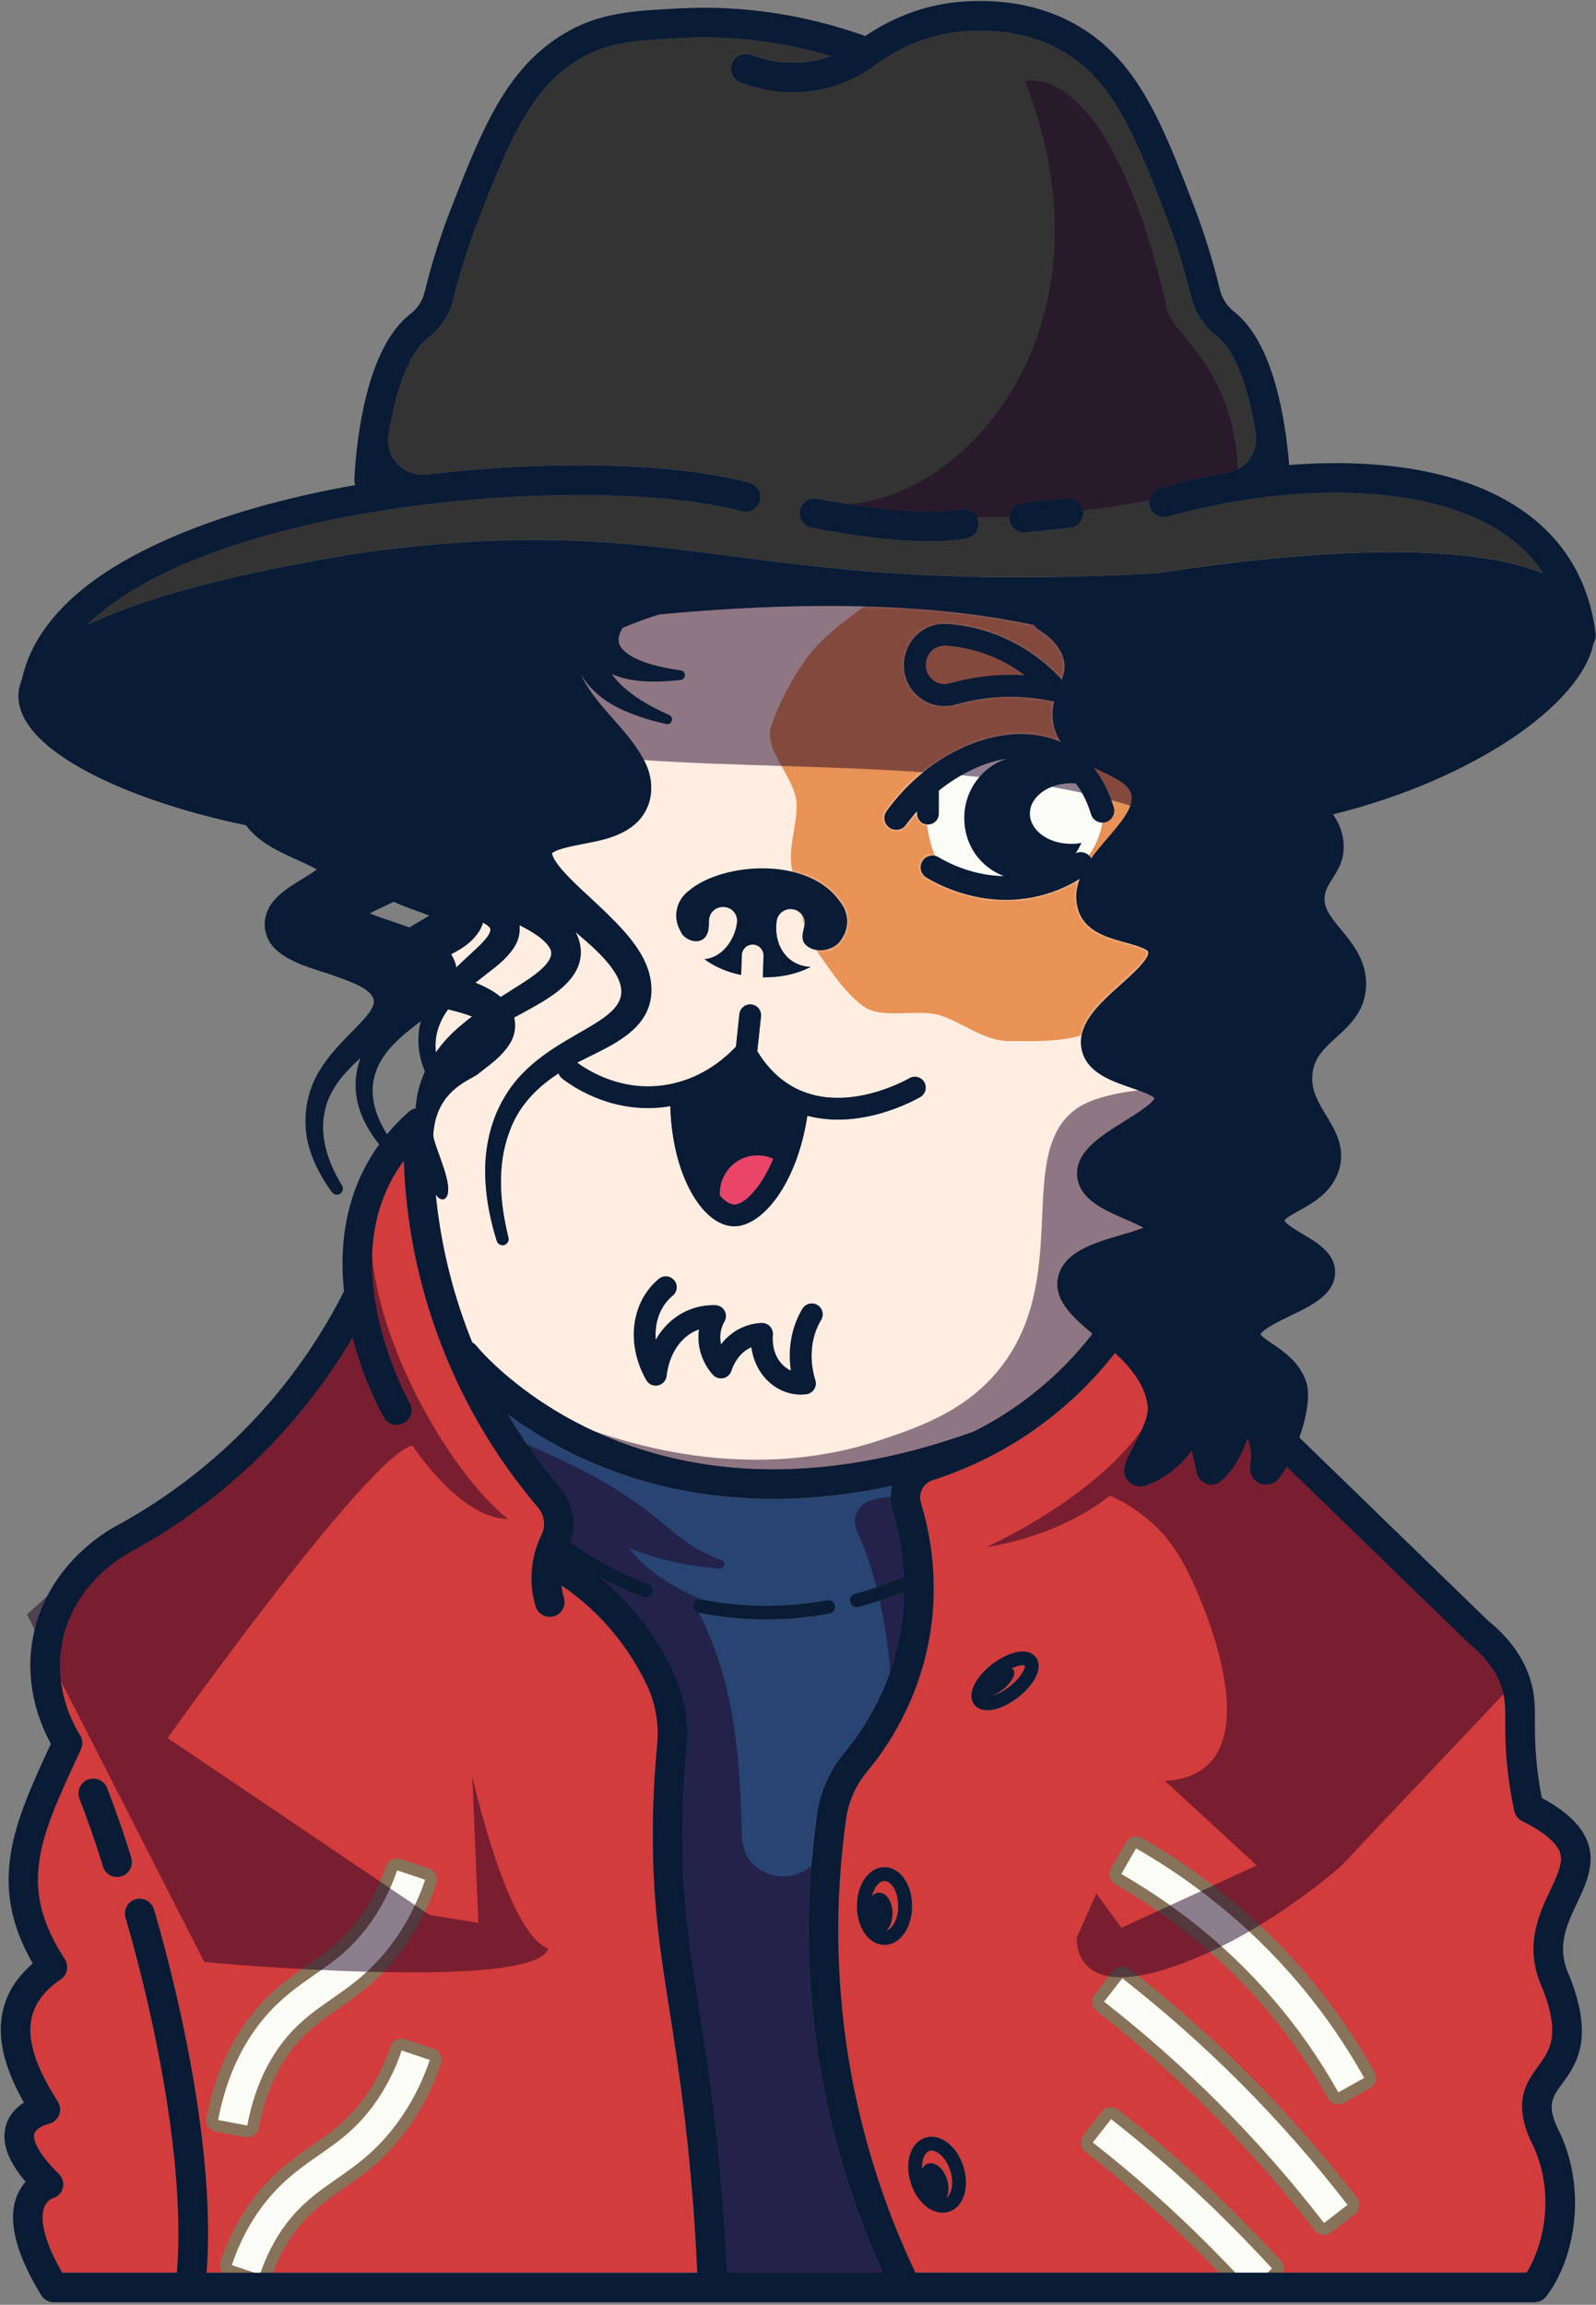 <svg width="575" height="830" viewBox="0 0 575 830" fill="none" xmlns="http://www.w3.org/2000/svg">
<rect x="0" y="0" width="575" height="830" fill="#808080" stroke="none"/>
<path d="M175.753 333.369C175.213 332.959 174.623 332.599 174.023 332.259C173.693 333.379 173.203 334.469 172.553 335.479C170.083 339.289 166.403 341.669 162.523 343.649C163.493 345.109 164.123 346.729 164.413 348.399C167.243 345.629 170.203 342.969 173.003 340.319C174.763 338.419 176.443 336.819 176.723 334.809C176.643 334.119 176.403 333.979 175.763 333.369H175.753Z" fill="#FFEDE1"/>
<path d="M174.023 351.739C173.113 352.439 172.193 353.149 171.293 353.869C174.333 355.149 177.633 356.719 180.383 359.039C181.283 358.469 182.183 357.909 183.073 357.349C187.273 354.469 200.693 347.469 198.343 341.909C196.833 338.709 192.373 335.779 187.183 333.179C187.443 335.979 186.763 338.869 185.073 341.349C181.883 346.059 178.053 348.509 174.023 351.729V351.739Z" fill="#FFEDE1"/>
<path d="M157.923 370.209C156.953 373.089 156.723 376.049 157.043 378.979C159.583 375.359 162.693 372.059 166.213 369.149C167.463 368.079 168.753 367.059 170.053 366.079C167.323 364.959 164.303 364.249 161.453 363.489C159.963 365.529 158.753 367.739 157.933 370.219L157.923 370.209Z" fill="#FFEDE1"/>
<path d="M340.843 232.479C340.673 232.469 340.503 232.459 340.333 232.459C337.033 232.459 334.213 234.829 333.653 238.159L333.603 238.449C333.213 240.789 334.003 243.049 335.783 244.639C337.563 246.229 339.903 246.759 342.203 246.109C344.313 245.509 346.473 244.979 348.633 244.559C355.473 243.209 362.383 242.759 369.293 243.209C365.303 240.189 360.363 237.319 354.393 235.259C350.033 233.759 345.473 232.819 340.843 232.479Z" fill="#E89256"/>
<path d="M160.563 431.389C159.813 432.249 158.333 431.819 157.633 430.939C157.423 430.679 157.203 430.409 156.993 430.139C158.693 447.369 162.703 464.259 169.013 480.589C169.373 481.529 169.753 482.469 170.133 483.409C170.743 483.739 171.303 484.199 171.763 484.779C172.023 485.099 187.093 503.569 216.473 516.469C233.743 524.049 252.523 528.269 272.313 529.009C297.093 529.929 323.543 525.369 350.943 515.459C358.343 511.739 365.343 507.299 371.873 502.169C380.023 495.779 387.303 488.449 393.623 480.269C386.103 473.959 379.393 467.869 381.283 459.719C383.363 450.769 394.193 447.589 403.753 444.779C406.293 444.029 409.763 443.019 411.973 442.079C410.143 441.039 407.393 439.849 405.503 439.029C397.723 435.659 388.903 431.839 388.123 423.619C387.293 414.839 396.323 409.229 405.053 403.799C408.613 401.579 415.153 397.519 415.993 395.439C414.893 394.219 410.103 392.569 407.483 391.669C400.393 389.229 391.583 386.199 389.753 378.109C387.673 368.899 396.183 361.309 403.683 354.609C407.393 351.299 414.293 345.139 413.663 342.789C413.323 341.519 408.203 340.119 405.453 339.359C398.763 337.529 390.433 335.249 388.283 327.019C387.303 323.279 387.743 319.759 389.013 316.439C383.823 319.649 378.193 321.879 372.203 323.059C368.813 323.729 365.533 324.009 362.413 324.009C348.913 324.009 338.273 318.669 333.773 315.979C331.753 314.769 331.083 312.149 332.303 310.119C333.513 308.099 336.133 307.439 338.163 308.649C341.903 310.889 350.633 315.269 361.673 315.459C353.343 312.269 347.403 304.089 347.403 294.499C347.403 284.909 353.863 276.019 362.773 273.149C354.333 274.429 345.663 278.739 338.243 284.669C338.243 284.689 338.243 284.709 338.243 284.729V292.949C338.243 295.109 336.493 296.869 334.323 296.869C332.153 296.869 330.403 295.119 330.403 292.949V292.039C328.953 293.649 327.603 295.309 326.363 297.019C325.523 298.169 324.223 298.789 322.903 298.789C322.033 298.789 321.153 298.529 320.403 297.979C318.493 296.599 318.063 293.919 319.453 292.009C335.863 269.359 363.163 258.699 382.253 267.239C381.013 265.389 380.063 263.249 379.563 260.729C378.973 257.709 379.213 255.019 379.793 252.599C369.923 250.419 359.953 250.299 350.143 252.239C348.203 252.619 346.243 253.089 344.343 253.639C343.003 254.019 341.633 254.209 340.283 254.209C336.743 254.209 333.283 252.919 330.553 250.479C326.783 247.119 325.033 242.129 325.863 237.149L325.913 236.849C327.163 229.349 333.813 224.099 341.403 224.659C346.703 225.049 351.933 226.119 356.923 227.839C368.963 231.989 377.333 239.039 382.543 244.739C383.473 242.209 383.943 240.019 383.193 237.219C382.143 233.339 379.093 229.779 374.113 226.649C373.433 226.219 372.883 225.659 372.473 225.019C339.993 218.019 296.473 215.719 237.493 221.209C234.123 222.269 229.143 223.929 224.273 226.099C223.173 227.949 222.413 229.989 223.143 232.039C226.033 238.209 238.893 240.459 245.243 241.429C247.233 241.709 247.193 244.589 245.203 244.819C240.383 245.329 235.303 245.649 230.343 245.139C226.873 244.769 223.463 244.079 220.393 242.619C224.563 248.979 233.433 254.099 241.073 257.459C241.943 257.839 242.343 258.859 241.953 259.719C241.613 260.469 240.793 260.859 240.023 260.679C235.243 259.589 230.463 258.229 225.773 256.219C218.343 253.159 212.543 248.529 209.343 242.709C209.653 243.599 210.043 244.469 210.453 245.219C216.073 255.419 226.243 262.839 231.913 273.549C236.553 281.889 235.373 292.289 227.213 297.979C219.333 303.519 209.513 303.199 201.163 306.009C199.963 306.439 199.403 306.829 199.053 307.079C199.003 307.079 199.043 307.079 199.013 307.059C198.983 307.039 199.023 307.059 198.973 307.029C198.853 307.029 198.813 307.329 199.123 308.189C199.943 310.259 201.873 312.559 203.563 314.419C207.953 319.149 213.143 323.579 217.933 328.209C225.973 336.099 235.703 345.909 234.593 358.349C233.393 371.249 219.743 376.659 209.963 381.619C209.283 381.949 208.613 382.289 207.943 382.639C212.683 386.099 224.103 392.849 238.933 390.809C251.913 389.029 260.753 381.559 265.133 376.879L266.383 365.169C266.613 363.019 268.543 361.459 270.693 361.689C272.843 361.919 274.403 363.849 274.173 365.999L272.833 378.519C275.553 383.029 278.873 386.709 282.713 389.469C301.663 403.029 326.573 388.859 327.633 388.249C329.503 387.169 331.903 387.799 332.983 389.669C334.063 391.539 333.433 393.939 331.563 395.019C330.193 395.819 322.843 399.889 312.903 401.969C309.133 402.759 305.453 403.149 301.903 403.149C298.063 403.149 294.373 402.689 290.873 401.769C287.213 425.999 274.843 441.569 264.503 441.569C264.323 441.569 264.143 441.569 263.963 441.559C253.253 440.989 242.223 423.719 241.483 398.309C240.983 398.389 240.483 398.479 239.973 398.549C221.603 401.069 207.723 392.309 202.613 388.429C201.943 387.919 201.483 387.229 201.253 386.479C193.393 391.589 186.873 398.189 183.593 407.349C178.943 419.579 180.073 433.079 183.183 445.659C183.473 446.829 182.763 448.029 181.593 448.319C180.463 448.599 179.313 447.939 178.963 446.839C176.913 440.249 175.423 433.409 174.953 426.369C174.163 415.639 176.123 404.499 181.713 395.149C196.433 369.709 232.633 369.389 221.903 350.779C218.933 345.749 214.103 341.419 209.513 337.449C208.783 336.819 208.053 336.209 207.323 335.599C207.833 336.539 208.263 337.509 208.583 338.509C212.623 352.289 197.213 359.819 187.643 365.089C186.843 365.519 186.043 365.959 185.243 366.399C186.013 369.689 185.433 373.249 183.413 376.229C180.223 380.939 176.393 383.389 172.363 386.609C169.173 389.069 156.903 392.549 156.073 408.929C156.963 414.309 163.943 427.479 160.563 431.349V431.389ZM303.633 337.449C303.263 338.059 302.873 338.659 302.473 339.229C299.513 342.599 293.533 343.309 290.313 340.269C288.253 338.199 289.383 335.599 289.933 332.839C290.143 330.029 288.033 327.579 285.223 327.369C282.413 327.159 279.963 329.269 279.753 332.079C278.873 339.709 282.823 347.079 290.913 348.099C291.293 348.149 291.683 348.179 292.073 348.199C287.003 350.799 281.093 352.039 274.823 351.939L275.083 344.199C275.153 342.039 273.463 340.229 271.303 340.149C271.253 340.149 271.213 340.149 271.163 340.149C269.063 340.149 267.323 341.819 267.253 343.929L267.013 351.099C262.063 350.089 257.563 348.189 253.773 345.409C260.523 344.829 265.053 337.949 265.603 331.559C265.203 324.809 255.503 325.029 255.403 331.789C255.493 334.549 255.063 337.919 252.013 338.779C249.803 339.339 247.413 338.319 245.833 336.539C245.423 335.819 245.033 335.079 244.673 334.309C243.023 330.749 243.463 326.949 245.253 323.989C246.033 322.699 247.063 321.579 248.283 320.689C260.293 310.579 291.123 308.259 302.523 324.589C303.433 325.659 304.133 326.889 304.593 328.219C305.593 331.119 305.423 334.459 303.633 337.439V337.449ZM228.743 475.759C230.233 467.039 235.313 462.179 237.423 460.489C239.113 459.139 241.573 459.419 242.923 461.109C244.273 462.799 243.993 465.259 242.303 466.609C240.893 467.739 237.493 471.019 236.453 477.079C236.133 478.969 236.093 480.789 236.243 482.489C237.523 480.219 239.223 477.959 241.463 475.959C247.523 470.539 254.253 469.909 257.723 470.019C259.113 470.059 260.383 470.839 261.043 472.069C261.703 473.299 261.663 474.779 260.943 475.969C260.453 476.769 258.923 479.679 259.663 483.719C259.693 483.859 259.713 483.999 259.743 484.139C260.803 482.769 262.093 481.429 263.673 480.239C267.603 477.289 271.653 476.539 274.363 476.429C275.493 476.379 276.603 476.829 277.373 477.659C278.153 478.489 278.533 479.609 278.413 480.749C278.293 481.889 278.083 485.899 280.353 489.499C281.533 491.379 283.143 492.789 284.933 493.589C284.543 490.919 284.373 487.829 284.733 484.479C285.243 479.689 286.753 475.119 289.113 471.269C290.243 469.429 292.653 468.849 294.493 469.969C296.333 471.099 296.913 473.509 295.793 475.349C294.573 477.349 293.013 480.689 292.523 485.299C292.003 490.159 292.893 494.359 293.723 497.019C294.073 498.129 293.903 499.339 293.273 500.319C292.643 501.299 291.603 501.939 290.453 502.079C289.803 502.159 289.143 502.199 288.493 502.199C282.643 502.199 277.103 499.049 273.713 493.659C271.863 490.719 271.033 487.689 270.703 485.139C269.943 485.469 269.153 485.909 268.373 486.489C265.423 488.699 264.033 491.939 263.473 493.669C263.043 494.999 261.933 495.989 260.573 496.279C259.213 496.569 257.793 496.119 256.853 495.089C255.413 493.509 252.863 490.109 251.953 485.119C251.523 482.739 251.553 480.589 251.833 478.719C250.163 479.309 248.383 480.259 246.673 481.789C241.653 486.279 240.433 492.859 240.133 495.489C239.943 497.159 238.713 498.519 237.073 498.879C235.433 499.239 233.743 498.509 232.883 497.069C231.453 494.699 226.943 486.139 228.723 475.749L228.743 475.759Z" fill="#FFEDE1"/>
<mask id="mask0_1_1054" style="mask-type:luminance" maskUnits="userSpaceOnUse" x="156" y="218" width="260" height="312">
<path d="M160.563 431.389C159.813 432.249 158.333 431.819 157.633 430.939C157.423 430.679 157.203 430.409 156.993 430.139C158.693 447.369 162.703 464.259 169.013 480.589C169.373 481.529 169.753 482.469 170.133 483.409C170.743 483.739 171.303 484.199 171.763 484.779C172.023 485.099 187.093 503.569 216.473 516.469C233.743 524.049 252.523 528.269 272.313 529.009C297.093 529.929 323.543 525.369 350.943 515.459C358.343 511.739 365.343 507.299 371.873 502.169C380.023 495.779 387.303 488.449 393.623 480.269C386.103 473.959 379.393 467.869 381.283 459.719C383.363 450.769 394.193 447.589 403.753 444.779C406.293 444.029 409.763 443.019 411.973 442.079C410.143 441.039 407.393 439.849 405.503 439.029C397.723 435.659 388.903 431.839 388.123 423.619C387.293 414.839 396.323 409.229 405.053 403.799C408.613 401.579 415.153 397.519 415.993 395.439C414.893 394.219 410.103 392.569 407.483 391.669C400.393 389.229 391.583 386.199 389.753 378.109C387.673 368.899 396.183 361.309 403.683 354.609C407.393 351.299 414.293 345.139 413.663 342.789C413.323 341.519 408.203 340.119 405.453 339.359C398.763 337.529 390.433 335.249 388.283 327.019C387.303 323.279 387.743 319.759 389.013 316.439C383.823 319.649 378.193 321.879 372.203 323.059C368.813 323.729 365.533 324.009 362.413 324.009C348.913 324.009 338.273 318.669 333.773 315.979C331.753 314.769 331.083 312.149 332.303 310.119C333.513 308.099 336.133 307.439 338.163 308.649C341.903 310.889 350.633 315.269 361.673 315.459C353.343 312.269 347.403 304.089 347.403 294.499C347.403 284.909 353.863 276.019 362.773 273.149C354.333 274.429 345.663 278.739 338.243 284.669C338.243 284.689 338.243 284.709 338.243 284.729V292.949C338.243 295.109 336.493 296.869 334.323 296.869C332.153 296.869 330.403 295.119 330.403 292.949V292.039C328.953 293.649 327.603 295.309 326.363 297.019C325.523 298.169 324.223 298.789 322.903 298.789C322.033 298.789 321.153 298.529 320.403 297.979C318.493 296.599 318.063 293.919 319.453 292.009C335.863 269.359 363.163 258.699 382.253 267.239C381.013 265.389 380.063 263.249 379.563 260.729C378.973 257.709 379.213 255.019 379.793 252.599C369.923 250.419 359.953 250.299 350.143 252.239C348.203 252.619 346.243 253.089 344.343 253.639C343.003 254.019 341.633 254.209 340.283 254.209C336.743 254.209 333.283 252.919 330.553 250.479C326.783 247.119 325.033 242.129 325.863 237.149L325.913 236.849C327.163 229.349 333.813 224.099 341.403 224.659C346.703 225.049 351.933 226.119 356.923 227.839C368.963 231.989 377.333 239.039 382.543 244.739C383.473 242.209 383.943 240.019 383.193 237.219C382.143 233.339 379.093 229.779 374.113 226.649C373.433 226.219 372.883 225.659 372.473 225.019C339.993 218.019 296.473 215.719 237.493 221.209C234.123 222.269 229.143 223.929 224.273 226.099C223.173 227.949 222.413 229.989 223.143 232.039C226.033 238.209 238.893 240.459 245.243 241.429C247.233 241.709 247.193 244.589 245.203 244.819C240.383 245.329 235.303 245.649 230.343 245.139C226.873 244.769 223.463 244.079 220.393 242.619C224.563 248.979 233.433 254.099 241.073 257.459C241.943 257.839 242.343 258.859 241.953 259.719C241.613 260.469 240.793 260.859 240.023 260.679C235.243 259.589 230.463 258.229 225.773 256.219C218.343 253.159 212.543 248.529 209.343 242.709C209.653 243.599 210.043 244.469 210.453 245.219C216.073 255.419 226.243 262.839 231.913 273.549C236.553 281.889 235.373 292.289 227.213 297.979C219.333 303.519 209.513 303.199 201.163 306.009C199.963 306.439 199.403 306.829 199.053 307.079C199.003 307.079 199.043 307.079 199.013 307.059C198.983 307.039 199.023 307.059 198.973 307.029C198.853 307.029 198.813 307.329 199.123 308.189C199.943 310.259 201.873 312.559 203.563 314.419C207.953 319.149 213.143 323.579 217.933 328.209C225.973 336.099 235.703 345.909 234.593 358.349C233.393 371.249 219.743 376.659 209.963 381.619C209.283 381.949 208.613 382.289 207.943 382.639C212.683 386.099 224.103 392.849 238.933 390.809C251.913 389.029 260.753 381.559 265.133 376.879L266.383 365.169C266.613 363.019 268.543 361.459 270.693 361.689C272.843 361.919 274.403 363.849 274.173 365.999L272.833 378.519C275.553 383.029 278.873 386.709 282.713 389.469C301.663 403.029 326.573 388.859 327.633 388.249C329.503 387.169 331.903 387.799 332.983 389.669C334.063 391.539 333.433 393.939 331.563 395.019C330.193 395.819 322.843 399.889 312.903 401.969C309.133 402.759 305.453 403.149 301.903 403.149C298.063 403.149 294.373 402.689 290.873 401.769C287.213 425.999 274.843 441.569 264.503 441.569C264.323 441.569 264.143 441.569 263.963 441.559C253.253 440.989 242.223 423.719 241.483 398.309C240.983 398.389 240.483 398.479 239.973 398.549C221.603 401.069 207.723 392.309 202.613 388.429C201.943 387.919 201.483 387.229 201.253 386.479C193.393 391.589 186.873 398.189 183.593 407.349C178.943 419.579 180.073 433.079 183.183 445.659C183.473 446.829 182.763 448.029 181.593 448.319C180.463 448.599 179.313 447.939 178.963 446.839C176.913 440.249 175.423 433.409 174.953 426.369C174.163 415.639 176.123 404.499 181.713 395.149C196.433 369.709 232.633 369.389 221.903 350.779C218.933 345.749 214.103 341.419 209.513 337.449C208.783 336.819 208.053 336.209 207.323 335.599C207.833 336.539 208.263 337.509 208.583 338.509C212.623 352.289 197.213 359.819 187.643 365.089C186.843 365.519 186.043 365.959 185.243 366.399C186.013 369.689 185.433 373.249 183.413 376.229C180.223 380.939 176.393 383.389 172.363 386.609C169.173 389.069 156.903 392.549 156.073 408.929C156.963 414.309 163.943 427.479 160.563 431.349V431.389ZM303.633 337.449C303.263 338.059 302.873 338.659 302.473 339.229C299.513 342.599 293.533 343.309 290.313 340.269C288.253 338.199 289.383 335.599 289.933 332.839C290.143 330.029 288.033 327.579 285.223 327.369C282.413 327.159 279.963 329.269 279.753 332.079C278.873 339.709 282.823 347.079 290.913 348.099C291.293 348.149 291.683 348.179 292.073 348.199C287.003 350.799 281.093 352.039 274.823 351.939L275.083 344.199C275.153 342.039 273.463 340.229 271.303 340.149C271.253 340.149 271.213 340.149 271.163 340.149C269.063 340.149 267.323 341.819 267.253 343.929L267.013 351.099C262.063 350.089 257.563 348.189 253.773 345.409C260.523 344.829 265.053 337.949 265.603 331.559C265.203 324.809 255.503 325.029 255.403 331.789C255.493 334.549 255.063 337.919 252.013 338.779C249.803 339.339 247.413 338.319 245.833 336.539C245.423 335.819 245.033 335.079 244.673 334.309C243.023 330.749 243.463 326.949 245.253 323.989C246.033 322.699 247.063 321.579 248.283 320.689C260.293 310.579 291.123 308.259 302.523 324.589C303.433 325.659 304.133 326.889 304.593 328.219C305.593 331.119 305.423 334.459 303.633 337.439V337.449ZM228.743 475.759C230.233 467.039 235.313 462.179 237.423 460.489C239.113 459.139 241.573 459.419 242.923 461.109C244.273 462.799 243.993 465.259 242.303 466.609C240.893 467.739 237.493 471.019 236.453 477.079C236.133 478.969 236.093 480.789 236.243 482.489C237.523 480.219 239.223 477.959 241.463 475.959C247.523 470.539 254.253 469.909 257.723 470.019C259.113 470.059 260.383 470.839 261.043 472.069C261.703 473.299 261.663 474.779 260.943 475.969C260.453 476.769 258.923 479.679 259.663 483.719C259.693 483.859 259.713 483.999 259.743 484.139C260.803 482.769 262.093 481.429 263.673 480.239C267.603 477.289 271.653 476.539 274.363 476.429C275.493 476.379 276.603 476.829 277.373 477.659C278.153 478.489 278.533 479.609 278.413 480.749C278.293 481.889 278.083 485.899 280.353 489.499C281.533 491.379 283.143 492.789 284.933 493.589C284.543 490.919 284.373 487.829 284.733 484.479C285.243 479.689 286.753 475.119 289.113 471.269C290.243 469.429 292.653 468.849 294.493 469.969C296.333 471.099 296.913 473.509 295.793 475.349C294.573 477.349 293.013 480.689 292.523 485.299C292.003 490.159 292.893 494.359 293.723 497.019C294.073 498.129 293.903 499.339 293.273 500.319C292.643 501.299 291.603 501.939 290.453 502.079C289.803 502.159 289.143 502.199 288.493 502.199C282.643 502.199 277.103 499.049 273.713 493.659C271.863 490.719 271.033 487.689 270.703 485.139C269.943 485.469 269.153 485.909 268.373 486.489C265.423 488.699 264.033 491.939 263.473 493.669C263.043 494.999 261.933 495.989 260.573 496.279C259.213 496.569 257.793 496.119 256.853 495.089C255.413 493.509 252.863 490.109 251.953 485.119C251.523 482.739 251.553 480.589 251.833 478.719C250.163 479.309 248.383 480.259 246.673 481.789C241.653 486.279 240.433 492.859 240.133 495.489C239.943 497.159 238.713 498.519 237.073 498.879C235.433 499.239 233.743 498.509 232.883 497.069C231.453 494.699 226.943 486.139 228.723 475.749L228.743 475.759Z" fill="white"/>
</mask>
<g mask="url(#mask0_1_1054)">
<path d="M446.213 289.799C446.213 298.829 451.553 309.369 448.913 317.509C446.273 325.649 441.753 335.829 436.643 342.859C431.483 349.959 421.133 354.039 414.043 359.199C407.013 364.309 398.953 369.829 390.513 372.569C382.073 375.309 372.643 374.909 363.623 374.909C354.603 374.909 347.093 368.379 338.943 365.729C330.503 362.989 317.963 367.409 310.933 362.289C303.833 357.129 298.343 348.059 293.183 340.959C288.073 333.929 288.613 323.489 285.873 315.049C283.233 306.909 287.003 298.809 287.003 289.789C287.003 280.769 275.083 270.029 277.723 261.879C280.463 253.439 285.633 243.869 290.753 236.839C295.913 229.739 304.533 223.389 311.623 218.229C318.653 213.119 330.013 215.079 338.453 212.339C346.593 209.699 354.593 202.589 363.613 202.589C372.633 202.589 379.453 213.329 387.593 215.969C396.033 218.709 407.293 214.879 414.313 219.989C421.413 225.149 426.213 233.449 431.373 240.549C436.533 247.649 442.203 254.919 444.943 263.359C447.683 271.799 446.193 280.759 446.193 289.789L446.213 289.799Z" fill="#E89256"/>
</g>
<path d="M398.393 296.059C396.133 296.749 393.753 295.469 393.063 293.219C392.023 289.799 390.323 285.739 387.593 282.159C387.033 282.109 386.463 282.079 385.883 282.079C377.683 282.079 371.043 286.969 371.043 292.989C371.043 299.009 377.693 303.899 385.883 303.899C387.163 303.899 388.413 303.779 389.603 303.559C389.033 304.869 388.343 306.099 387.553 307.259C389.383 306.409 391.613 306.949 392.823 308.659C392.933 308.819 393.033 308.979 393.113 309.149C394.933 306.619 397.003 304.209 398.983 301.899C404.023 296.029 408.783 290.489 407.573 285.969C406.683 282.649 402.953 280.669 396.923 277.809C395.933 277.339 394.913 276.849 393.883 276.339C397.623 281.029 399.883 286.319 401.233 290.739C401.923 292.999 400.643 295.379 398.393 296.069V296.059Z" fill="#E89256"/>
<path d="M183.393 281.469C183.393 281.469 183.393 281.479 183.393 281.489C183.483 281.399 183.553 281.309 183.613 281.209C183.603 281.149 183.543 281.229 183.393 281.469Z" fill="#D33C3C"/>
<path d="M115.693 311.459C115.613 311.559 115.553 311.679 115.503 311.809C115.583 311.709 115.663 311.609 115.723 311.509C115.793 311.399 115.743 311.379 115.693 311.459Z" fill="#D33C3C"/>
<path d="M129.683 326.889C129.603 326.849 129.673 326.939 129.823 327.079C129.863 327.109 129.913 327.139 129.953 327.169C129.873 327.059 129.783 326.959 129.683 326.889Z" fill="#D33C3C"/>
<path d="M109.503 332.089C109.503 332.089 109.573 332.149 109.603 332.179C109.543 332.049 109.473 331.929 109.383 331.859C109.333 331.829 109.373 331.929 109.503 332.089Z" fill="#D33C3C"/>
<path d="M241.133 723.799C237.883 703.109 235.323 686.769 235.163 663.069C235.083 651.499 235.603 639.819 236.713 628.329C237.433 620.809 236.143 613.329 232.963 606.689C228.983 598.369 223.823 590.769 217.633 584.089C213.023 579.119 207.873 574.709 202.263 570.879C202.443 572.639 202.793 574.169 203.153 575.389C203.993 578.219 202.373 581.189 199.543 582.019C199.033 582.169 198.533 582.239 198.023 582.239C195.723 582.239 193.593 580.739 192.903 578.409C191.713 574.379 190.643 568.039 192.273 560.639C192.273 560.609 192.283 560.569 192.293 560.539C192.293 560.519 192.293 560.509 192.293 560.489C192.913 557.759 193.853 555.099 195.093 552.579C196.653 549.429 196.133 545.589 193.763 542.809C178.943 525.359 167.253 505.709 159.013 484.409C150.753 463.029 146.203 440.739 145.453 417.969C135.233 431.789 131.823 449.129 135.313 469.689C138.663 489.479 147.443 504.949 147.533 505.099C149.003 507.659 148.113 510.919 145.563 512.389C143.003 513.859 139.743 512.979 138.273 510.429C137.943 509.849 131.293 498.169 126.973 481.609C120.073 493.329 112.053 504.339 103.023 514.469C86.873 532.579 67.773 547.649 46.253 559.269C42.843 561.149 25.443 571.709 22.093 592.959C19.693 608.179 26.003 620.309 28.823 624.819C29.783 626.349 29.903 628.249 29.143 629.889L27.803 632.789C14.363 661.859 6.253 679.409 23.303 705.429C24.893 707.859 24.253 711.119 21.853 712.759C7.603 722.509 7.283 735.659 20.793 756.729C21.743 758.209 21.903 760.059 21.223 761.679C20.543 763.299 19.113 764.479 17.393 764.839C16.513 765.039 12.943 766.259 12.343 768.389C11.723 770.579 13.683 775.489 21.043 782.689C22.453 784.069 23.153 786.069 22.593 787.959C22.043 789.829 20.683 791.209 18.793 791.639C18.383 791.799 16.713 792.589 15.863 794.949C14.833 797.809 14.423 804.559 22.373 818.369H63.693C65.433 797.079 62.943 768.879 56.453 736.489C51.243 710.499 45.253 690.819 45.193 690.619C44.333 687.799 45.913 684.809 48.733 683.949C51.553 683.089 54.543 684.669 55.403 687.489C56.373 690.669 78.583 763.969 74.413 818.369H251.133C250.293 799.719 248.793 781.159 246.663 763.099C244.833 747.539 242.843 734.909 241.093 723.759L241.133 723.799ZM43.723 675.729C43.213 675.879 42.693 675.959 42.183 675.959C39.883 675.959 37.763 674.469 37.073 672.159C34.253 662.769 30.923 653.709 28.633 647.759C27.573 645.009 28.943 641.919 31.703 640.859C34.453 639.799 37.543 641.169 38.603 643.929C40.953 650.049 44.383 659.389 47.303 669.089C48.153 671.909 46.553 674.889 43.723 675.739V675.729Z" fill="#D33C3C"/>
<path d="M264.393 433.769C267.953 433.959 274.093 428.039 278.583 417.269C274.723 415.559 270.223 415.659 266.493 417.669C261.873 420.149 259.083 425.219 259.333 430.509C261.143 432.559 262.923 433.689 264.393 433.769Z" fill="#EA4468"/>
<path d="M450.603 526.339C450.993 523.859 450.623 520.999 449.543 517.849C447.633 523.479 444.643 529.189 439.963 533.319C438.973 534.189 437.713 534.659 436.423 534.659C435.873 534.659 435.323 534.579 434.783 534.399C432.993 533.819 431.633 532.339 431.213 530.499L429.353 522.309C425.453 527.799 420.233 531.959 413.763 534.639C412.673 535.089 411.693 535.269 410.843 535.269C408.483 535.269 407.023 533.929 406.543 533.399C403.513 530.069 405.553 526.239 408.123 521.389C410.313 517.269 413.973 510.379 413.513 506.479C412.613 498.799 407.553 492.639 401.733 487.249C394.943 495.939 387.163 503.749 378.463 510.569C365.783 520.509 351.493 528.079 335.983 533.079C332.643 534.159 330.763 537.779 331.793 541.149C335.423 553.009 338.793 571.679 334.193 593.259C329.823 613.809 319.943 628.909 312.433 637.959C308.343 642.879 305.723 648.779 304.843 655.029C300.753 684.089 301.113 713.439 305.893 742.249C310.273 768.599 318.313 794.199 329.803 818.409H550.023C555.673 809.409 560.593 791.099 552.563 773.129C544.443 757.369 549.853 749.969 554.213 744.019C558.423 738.269 562.403 732.839 555.513 715.549C548.933 700.989 554.483 689.269 558.533 680.709C560.893 675.729 562.923 671.419 562.253 667.979C561.493 664.129 556.833 660.029 548.393 655.799C546.953 655.079 545.913 653.739 545.573 652.169C544.363 646.649 543.483 640.969 542.933 635.289C542.303 628.649 542.303 623.799 542.313 619.899C542.313 615.039 542.323 611.829 541.123 607.939C539.303 602.089 535.283 596.639 529.173 591.739C529.043 591.639 528.913 591.519 528.793 591.409L463.553 528.109C462.203 530.559 460.913 532.399 459.913 533.229C458.763 534.179 457.423 534.669 456.093 534.669C455.153 534.669 454.203 534.429 453.343 533.929C449.733 531.869 450.393 527.709 450.613 526.339H450.603ZM318.663 700.379C313.093 700.379 308.723 694.229 308.723 686.379C308.723 678.529 313.083 672.379 318.663 672.379C324.243 672.379 328.603 678.529 328.603 686.379C328.603 694.229 324.243 700.379 318.663 700.379ZM347.523 789.929C346.633 793.229 344.593 795.609 341.903 796.479C341.143 796.719 340.373 796.839 339.603 796.839C334.953 796.839 330.223 792.609 328.153 786.209C325.743 778.739 328.013 771.549 333.313 769.839C338.613 768.129 344.653 772.639 347.063 780.109C348.153 783.489 348.313 786.969 347.523 789.929ZM372.923 604.399C371.623 606.789 369.423 609.249 366.723 611.329C364.023 613.409 361.073 614.919 358.443 615.559C357.423 615.809 356.523 615.919 355.733 615.919C353.063 615.919 351.673 614.719 351.013 613.869C350.163 612.769 349.063 610.309 351.273 606.249C352.573 603.859 354.773 601.399 357.473 599.319C360.173 597.239 363.113 595.729 365.753 595.089C370.233 593.989 372.333 595.679 373.183 596.789C374.033 597.889 375.133 600.349 372.923 604.409V604.399Z" fill="#D33C3C"/>
<path d="M364.403 600.839C364.683 600.959 364.923 601.119 365.103 601.349C366.213 602.789 364.473 605.999 361.213 608.509C359.853 609.559 358.453 610.309 357.193 610.739C358.793 610.349 361.083 609.379 363.673 607.389C368.113 603.969 369.433 600.619 369.213 599.829C368.733 599.549 366.913 599.659 364.403 600.839Z" fill="#D33C3C"/>
<path d="M335.603 774.469C335.343 774.469 335.083 774.509 334.853 774.579C333.183 775.119 332.003 777.689 332.213 781.079C332.703 780.139 333.413 779.449 334.323 779.159C336.853 778.339 339.933 780.849 341.193 784.769C342.003 787.279 341.863 789.759 340.993 791.429C342.003 790.759 342.503 789.449 342.713 788.639C343.253 786.629 343.113 784.079 342.323 781.639C340.863 777.119 337.823 774.469 335.593 774.469H335.603Z" fill="#D33C3C"/>
<path d="M541.213 191.809C527.673 182.849 508.143 177.889 484.743 177.439C464.393 177.049 441.683 180.099 420.783 186.029C417.893 186.849 414.893 185.129 414.153 182.199C413.433 179.359 415.283 176.489 418.103 175.689C425.523 173.599 433.643 171.739 442.153 170.259C448.893 169.089 453.443 162.779 452.383 156.019C450.283 142.679 445.983 126.819 437.903 120.549C433.553 117.169 430.423 112.239 429.073 106.669C426.673 96.759 423.603 86.899 419.923 77.369C409.233 49.669 401.513 29.649 383.523 18.829C373.553 12.829 361.473 10.269 347.633 11.209C336.303 11.989 325.173 16.199 315.453 23.399C311.093 26.629 306.303 29.109 301.203 30.769C286.183 35.679 273.153 32.179 266.723 29.649C263.913 28.539 262.563 25.319 263.793 22.519C264.953 19.879 268.103 18.729 270.793 19.769C275.943 21.769 286.173 24.449 297.893 20.619C298.363 20.469 298.833 20.299 299.293 20.129C281.593 14.899 263.523 12.719 245.453 13.669L244.993 13.689C228.933 14.529 219.243 15.029 208.893 21.169C190.923 31.819 183.203 51.529 172.513 78.809C168.843 88.189 165.763 97.889 163.373 107.659C162.023 113.179 158.873 118.049 154.513 121.389C146.393 127.609 142.093 143.339 140.013 156.509C138.723 164.699 145.573 171.829 153.803 170.849C153.853 170.849 153.913 170.839 153.963 170.829C198.553 165.539 242.943 166.649 269.883 173.739C272.513 174.429 274.353 176.959 273.973 179.659C273.523 182.899 270.373 184.919 267.313 184.109C241.993 177.409 197.993 176.359 155.223 181.439C105.843 187.299 65.463 199.809 41.503 216.659C37.653 219.369 34.263 222.169 31.333 225.059C50.413 215.819 81.633 206.959 128.703 199.279C246.763 182.529 265.033 215.009 416.793 206.389C489.883 195.159 533.773 197.389 556.053 206.469C552.293 200.759 547.353 195.849 541.213 191.789V191.809ZM348.233 193.889C344.253 194.629 339.683 194.939 334.803 194.939C321.133 194.939 305.013 192.479 292.403 190.039C289.503 189.479 287.613 186.679 288.173 183.779C288.733 180.879 291.533 178.989 294.433 179.549C307.703 182.109 332.093 186.019 346.283 183.379C349.183 182.839 351.973 184.749 352.513 187.649C353.053 190.549 351.143 193.339 348.243 193.879L348.233 193.889ZM385.543 190.119L369.523 191.809C369.333 191.829 369.143 191.839 368.953 191.839C366.253 191.839 363.943 189.799 363.653 187.059C363.343 184.129 365.473 181.499 368.403 181.189L384.423 179.499C387.363 179.189 389.983 181.319 390.293 184.249C390.603 187.179 388.473 189.809 385.543 190.119Z" fill="#333333"/>
<path d="M318.663 677.369C316.903 677.369 314.993 679.459 314.153 682.749C314.903 682.009 315.793 681.569 316.753 681.569C319.413 681.569 321.573 684.899 321.573 689.019C321.573 691.649 320.683 693.959 319.353 695.289C321.493 694.659 323.623 691.189 323.623 686.389C323.623 681.079 321.013 677.379 318.673 677.379L318.663 677.369Z" fill="#D33C3C"/>
<path d="M294.273 653.539C295.423 645.329 298.863 637.589 304.223 631.139C310.973 623.019 319.833 609.459 323.753 591.039C325.083 584.779 325.663 578.789 325.733 573.189C320.263 575.419 314.753 577.289 309.263 578.779C309.043 578.839 308.823 578.869 308.613 578.869C307.513 578.869 306.513 578.139 306.213 577.029C305.853 575.699 306.633 574.329 307.963 573.969C313.843 572.379 319.773 570.309 325.643 567.829C325.223 558.429 323.433 550.369 321.573 544.289C320.623 541.199 320.603 538.039 321.353 535.099C306.733 538.229 292.443 539.809 278.593 539.809C276.213 539.809 273.833 539.759 271.483 539.669C250.283 538.829 230.133 534.229 211.603 526.009C199.903 520.819 190.373 514.859 182.953 509.369C188.493 518.709 194.823 527.589 201.913 535.939C206.583 541.439 207.893 548.909 205.473 555.479C210.533 559.159 220.263 565.449 233.563 570.469C234.853 570.959 235.503 572.389 235.013 573.679C234.633 574.679 233.693 575.289 232.683 575.289C232.393 575.289 232.093 575.239 231.803 575.129C225.823 572.869 220.553 570.379 216.063 567.969C219.373 570.729 222.513 573.689 225.443 576.859C232.363 584.329 238.133 592.819 242.573 602.109C246.583 610.499 248.223 619.929 247.313 629.379C246.243 640.499 245.733 651.819 245.813 663.019C245.963 685.919 248.483 701.909 251.653 722.159C253.423 733.409 255.423 746.149 257.273 761.909C259.443 780.369 260.973 799.359 261.823 818.429H318.003C307.223 794.679 299.593 769.689 295.333 744.019C290.373 714.129 290.003 683.699 294.243 653.559L294.273 653.539ZM251.783 580.859C250.433 580.589 249.563 579.279 249.833 577.929C250.103 576.579 251.423 575.709 252.763 575.979C267.653 578.959 282.853 579.059 297.943 576.259C299.293 576.009 300.593 576.899 300.843 578.259C301.093 579.609 300.203 580.909 298.843 581.159C291.243 582.569 283.603 583.279 275.993 583.279C267.873 583.279 259.773 582.479 251.763 580.869L251.783 580.859Z" fill="#284472"/>
<path d="M333.513 284.739C333.513 284.739 331.643 312.039 345.403 317.219C359.163 322.409 389.413 311.809 389.413 311.809C389.413 311.809 407.253 293.089 389.413 277.749C371.573 262.409 351.633 266.919 333.513 284.739Z" fill="#FCFCF7"/>
<path d="M482.173 755.649C481.983 755.649 481.783 755.619 481.593 755.569C481.043 755.419 480.583 755.049 480.313 754.559C474.623 744.389 468.033 734.669 460.733 725.679C444.823 706.089 425.373 689.619 402.923 676.739C402.433 676.459 402.073 675.989 401.923 675.449C401.773 674.909 401.853 674.319 402.133 673.829L407.443 664.569C407.833 663.879 408.553 663.499 409.303 663.499C409.663 663.499 410.033 663.589 410.363 663.779C434.413 677.579 455.263 695.229 472.333 716.259C480.173 725.919 487.253 736.349 493.353 747.269C493.633 747.759 493.703 748.349 493.543 748.889C493.393 749.439 493.023 749.899 492.533 750.169L483.213 755.379C482.893 755.559 482.533 755.649 482.173 755.649Z" fill="#FCFCF7"/>
<path d="M409.293 665.619C433.113 679.279 453.763 696.769 470.673 717.589C478.443 727.149 485.443 737.479 491.493 748.299L482.173 753.509C476.423 743.229 469.763 733.409 462.383 724.319C446.303 704.519 426.653 687.879 403.983 674.869L409.293 665.609M409.303 661.349C407.823 661.349 406.383 662.119 405.593 663.499L400.283 672.759C399.723 673.739 399.573 674.909 399.863 675.999C400.163 677.089 400.873 678.019 401.863 678.589C424.083 691.339 443.333 707.629 459.073 727.019C466.303 735.919 472.823 745.529 478.443 755.599C478.993 756.589 479.923 757.319 481.013 757.629C481.393 757.739 481.783 757.789 482.173 757.789C482.893 757.789 483.613 757.609 484.263 757.249L493.583 752.039C494.573 751.489 495.303 750.559 495.613 749.469C495.923 748.379 495.783 747.209 495.233 746.219C489.063 735.189 481.923 724.659 474.003 714.909C456.763 693.679 435.703 675.849 411.433 661.919C410.763 661.539 410.033 661.349 409.313 661.349H409.303Z" fill="#877359"/>
<path d="M477.023 802.689C476.933 802.689 476.843 802.689 476.753 802.669C476.193 802.599 475.683 802.299 475.333 801.859C463.813 786.929 451.213 772.589 437.893 759.239C424.903 746.209 410.953 733.859 396.453 722.529C395.523 721.799 395.363 720.459 396.083 719.529L402.663 711.109C403.013 710.659 403.523 710.369 404.083 710.299C404.173 710.289 404.253 710.279 404.343 710.279C404.813 710.279 405.283 710.439 405.663 710.729C420.643 722.439 435.053 735.199 448.483 748.669C462.243 762.469 475.263 777.289 487.173 792.709C487.523 793.159 487.673 793.729 487.603 794.289C487.533 794.849 487.233 795.359 486.793 795.709L478.343 802.239C477.963 802.529 477.503 802.689 477.033 802.689H477.023Z" fill="#FCFCF7"/>
<path d="M404.343 712.419C419.263 724.079 433.593 736.779 446.963 750.179C460.663 763.909 473.623 778.659 485.473 794.019L477.023 800.549C465.443 785.549 452.783 771.139 439.403 757.719C426.343 744.629 412.343 732.219 397.773 720.829L404.353 712.409M404.343 708.149C404.173 708.149 403.993 708.159 403.823 708.179C402.703 708.319 401.673 708.899 400.973 709.789L394.393 718.209C392.943 720.069 393.273 722.749 395.133 724.209C409.563 735.489 423.443 747.779 436.373 760.749C449.633 774.039 462.163 788.309 473.633 803.169C474.323 804.069 475.343 804.649 476.473 804.799C476.653 804.819 476.833 804.829 477.013 804.829C477.953 804.829 478.873 804.519 479.623 803.939L488.073 797.409C488.973 796.719 489.553 795.699 489.703 794.569C489.843 793.449 489.543 792.309 488.843 791.409C476.873 775.909 463.803 761.029 449.973 747.169C436.483 733.639 422.013 720.819 406.963 709.059C406.213 708.469 405.283 708.149 404.333 708.149H404.343Z" fill="#877359"/>
<path d="M450.313 826.259C449.743 826.229 449.213 825.979 448.833 825.569C444.943 821.309 439.193 815.319 433.833 809.939C420.833 796.909 406.893 784.549 392.393 773.229C391.943 772.879 391.653 772.369 391.583 771.809C391.513 771.249 391.673 770.679 392.023 770.239L398.603 761.819C398.953 761.369 399.463 761.079 400.023 761.009C400.113 760.999 400.193 760.989 400.283 760.989C400.753 760.989 401.223 761.149 401.603 761.439C416.583 773.149 430.993 785.909 444.423 799.379C449.913 804.889 455.843 811.059 459.883 815.479C460.263 815.899 460.463 816.449 460.443 817.019C460.423 817.589 460.163 818.119 459.753 818.499L451.863 825.699C451.473 826.059 450.953 826.259 450.423 826.259C450.393 826.259 450.363 826.259 450.323 826.259H450.313Z" fill="#FCFCF7"/>
<path d="M400.283 763.129C415.193 774.779 429.533 787.489 442.903 800.889C448.383 806.379 454.273 812.529 458.293 816.929L450.403 824.129C446.483 819.839 440.713 813.819 435.343 808.439C422.283 795.349 408.273 782.939 393.713 771.549L400.293 763.129M400.283 758.859C400.113 758.859 399.933 758.869 399.763 758.889C398.643 759.029 397.613 759.609 396.913 760.499L390.333 768.919C389.633 769.809 389.323 770.949 389.463 772.069C389.603 773.189 390.183 774.219 391.073 774.919C405.503 786.189 419.373 798.479 432.313 811.459C437.653 816.819 443.373 822.779 447.243 827.019C448.003 827.859 449.073 828.359 450.203 828.409C450.263 828.409 450.333 828.409 450.393 828.409C451.453 828.409 452.483 828.009 453.273 827.289L461.163 820.089C462.003 819.329 462.503 818.259 462.553 817.129C462.603 815.999 462.203 814.889 461.443 814.059C457.383 809.609 451.433 803.419 445.923 797.889C432.433 784.359 417.963 771.539 402.913 759.779C402.163 759.189 401.233 758.869 400.283 758.869V758.859Z" fill="#877359"/>
<path d="M89.083 767.569C88.953 767.569 88.813 767.559 88.683 767.529L78.193 765.539C77.633 765.439 77.143 765.109 76.823 764.639C76.503 764.169 76.383 763.599 76.493 763.039C79.393 747.719 85.313 734.809 94.093 724.679C100.153 717.679 106.233 713.449 112.113 709.359C118.663 704.799 124.853 700.499 130.993 692.219C135.273 686.439 138.663 679.919 141.053 672.829C141.353 671.939 142.183 671.379 143.073 671.379C143.303 671.379 143.533 671.419 143.753 671.489L153.873 674.899C154.413 675.079 154.853 675.469 155.103 675.969C155.353 676.469 155.393 677.059 155.213 677.599C152.323 686.169 148.213 694.079 143.003 701.119C135.403 711.369 127.903 716.579 120.653 721.629C115.293 725.359 110.233 728.879 105.393 734.469C98.373 742.579 93.593 753.119 91.183 765.819C90.993 766.839 90.093 767.559 89.083 767.559V767.569Z" fill="#FCFCF7"/>
<path d="M143.063 673.529L153.183 676.939C150.363 685.299 146.363 693.009 141.283 699.869C133.893 709.829 126.543 714.949 119.433 719.899C113.963 723.709 108.793 727.309 103.773 733.089C96.503 741.489 91.553 752.369 89.083 765.439L78.593 763.449C81.423 748.499 87.183 735.929 95.703 726.089C101.593 719.299 107.563 715.139 113.333 711.129C120.033 706.469 126.363 702.069 132.703 693.509C137.123 687.549 140.603 680.829 143.063 673.529ZM143.063 669.259C141.283 669.259 139.613 670.389 139.013 672.169C136.693 679.039 133.413 685.369 129.263 690.969C123.333 698.969 117.563 702.979 110.883 707.629C104.893 711.799 98.703 716.099 92.463 723.299C83.443 733.719 77.353 746.959 74.383 762.659C74.173 763.769 74.413 764.919 75.053 765.859C75.693 766.799 76.673 767.439 77.793 767.649L88.283 769.639C88.553 769.689 88.823 769.719 89.083 769.719C91.093 769.719 92.883 768.289 93.273 766.239C95.603 753.919 100.223 743.709 106.993 735.889C111.653 730.509 116.613 727.059 121.863 723.409C129.253 718.269 136.903 712.949 144.703 702.419C150.053 695.209 154.263 687.089 157.223 678.309C157.583 677.239 157.503 676.059 157.003 675.049C156.503 674.039 155.613 673.259 154.543 672.899L144.423 669.489C143.973 669.339 143.513 669.269 143.063 669.269V669.259Z" fill="#877359"/>
<path d="M93.643 821.249C93.413 821.249 93.183 821.209 92.963 821.139L82.843 817.739C81.723 817.359 81.123 816.149 81.503 815.029C84.783 805.279 89.573 796.719 95.753 789.589C101.813 782.589 107.893 778.359 113.773 774.269C120.323 769.709 126.513 765.409 132.653 757.129C136.933 751.349 140.323 744.829 142.713 737.739C143.013 736.849 143.843 736.289 144.733 736.289C144.963 736.289 145.193 736.329 145.413 736.399L155.533 739.809C156.073 739.989 156.513 740.379 156.763 740.879C157.013 741.389 157.053 741.969 156.873 742.509C153.983 751.079 149.873 758.989 144.663 766.029C137.063 776.269 129.573 781.489 122.313 786.539C116.953 790.269 111.883 793.789 107.053 799.379C102.153 805.029 98.323 811.899 95.673 819.799C95.493 820.339 95.103 820.779 94.603 821.029C94.303 821.179 93.983 821.249 93.653 821.249H93.643Z" fill="#FCFCF7"/>
<path d="M144.723 738.419L154.843 741.829C152.023 750.189 148.023 757.899 142.943 764.759C135.553 774.719 128.203 779.839 121.093 784.789C115.623 788.599 110.453 792.199 105.433 797.979C100.353 803.849 96.383 810.959 93.643 819.109L83.523 815.709C86.713 806.229 91.363 797.909 97.363 790.989C103.253 784.199 109.223 780.039 114.993 776.029C121.693 771.369 128.023 766.969 134.363 758.409C138.783 752.449 142.263 745.729 144.723 738.429M144.723 734.149C144.073 734.149 143.423 734.299 142.823 734.589C141.803 735.089 141.033 735.979 140.673 737.049C138.353 743.929 135.073 750.249 130.923 755.849C124.993 763.839 119.223 767.859 112.543 772.509C106.553 776.679 100.363 780.989 94.123 788.179C87.763 795.529 82.823 804.329 79.463 814.339C78.713 816.579 79.913 818.999 82.153 819.749L92.273 823.149C92.713 823.299 93.173 823.369 93.633 823.369C94.283 823.369 94.933 823.219 95.533 822.919C96.543 822.419 97.323 821.529 97.683 820.459C100.243 812.829 103.933 806.209 108.653 800.759C113.313 795.379 118.273 791.929 123.523 788.279C130.913 783.139 138.563 777.819 146.363 767.289C151.713 760.069 155.923 751.959 158.883 743.179C159.243 742.109 159.163 740.929 158.663 739.919C158.163 738.899 157.273 738.129 156.203 737.769L146.083 734.359C145.643 734.209 145.183 734.139 144.723 734.139V734.149Z" fill="#877359"/>
<g style="mix-blend-mode:hard-light" opacity="0.5">
<path d="M423.543 218.169L300.893 211.989L213.773 205.389L190.423 218.169C95.833 320.689 409.503 232.929 454.773 324.729C478.213 275.429 423.553 218.169 423.553 218.169H423.543Z" fill="#1E0023"/>
<path d="M388.033 399.109C365.563 414.739 385.653 457.509 361.983 490.469C349.983 507.179 332.643 513.449 317.323 518.549C266.333 535.539 218.193 517.899 198.633 509.349C325.603 572.229 396.493 487.249 396.493 487.249C396.493 487.249 408.193 474.899 416.483 457.249C429.483 429.569 428.763 400.169 425.943 392.679C418.083 391.099 396.863 392.969 388.043 399.109H388.033Z" fill="#1E0023"/>
<path d="M303.693 764.729C297.533 729.469 296.373 664.979 296.373 664.979C296.373 664.979 296.373 664.979 296.373 664.999C291.693 681.329 267.683 678.249 267.273 661.279C266.633 634.519 265.073 606.599 251.783 580.859C252.013 580.239 251.733 579.439 251.053 578.509C261.273 580.649 271.123 581.959 278.583 581.369C255.993 581.619 233.063 567.199 226.743 557.479C238.183 562.229 250.233 564.149 259.133 564.889C261.023 565.049 261.573 562.389 259.793 561.749C237.453 553.689 240.883 540.979 185.013 518.199C182.753 525.429 198.623 536.739 198.623 536.739V562.909C198.623 562.909 204.003 564.939 212.173 567.659L237.123 600.529L242.203 633.069V697.549L256.413 823.379H325.753L304.803 765.429C304.423 765.199 304.073 764.959 303.703 764.719L303.693 764.729Z" fill="#1E0023"/>
<path d="M313.413 540.429C308.803 541.969 306.643 547.329 308.843 551.669C315.853 565.529 324.673 603.259 318.893 622.349C340.983 600.879 327.133 539.149 327.133 539.149C327.133 539.149 319.873 538.269 313.423 540.429H313.413Z" fill="#1E0023"/>
<path d="M446.103 172.399C445.473 129.769 419.983 120.629 419.983 108.959C398.813 19.629 369.293 29.269 369.293 29.269C405.163 120.579 343.533 186.239 297.173 181.409C373.783 196.269 446.103 172.399 446.103 172.399Z" fill="#1E0023"/>
<path d="M297.173 181.409C294.143 180.819 291.113 180.179 288.073 179.469C291.013 180.439 294.063 181.089 297.173 181.409Z" fill="#1E0023"/>
<path d="M419.243 499.819C408.223 533.759 355.323 557.129 355.323 557.129C355.323 557.129 380.453 554.039 399.843 538.609C399.843 538.609 415.523 544.689 424.773 560.209C434.023 575.719 461.113 639.119 419.673 641.329L452.783 671.749L404.043 694.229L394.983 681.889L387.933 697.759C387.933 697.759 385.913 719.669 419.673 709.219C453.433 698.769 483.293 671.849 483.293 671.849L548.403 602.979L459.793 515.689L432.023 490.119L419.243 499.819Z" fill="#1E0023"/>
<path d="M133.773 443.829C132.693 477.769 160.033 528.469 182.953 546.989C165.763 546.989 148.563 520.539 148.563 520.539C132.533 524.349 60.393 625.899 60.393 625.899L154.733 689.589L172.363 692.469L170.163 639.569C170.163 639.569 182.503 695.999 197.493 701.729C192.643 717.599 73.623 706.579 73.623 706.579L9.703 581.379L31.303 561.979L76.563 537.039L130.483 466.759L133.763 443.839L133.773 443.829Z" fill="#1E0023"/>
</g>
<path d="M38.603 643.919C37.543 641.169 34.453 639.789 31.703 640.849C28.953 641.909 27.573 644.999 28.633 647.749C30.923 653.699 34.243 662.769 37.073 672.149C37.773 674.459 39.893 675.949 42.183 675.949C42.693 675.949 43.213 675.879 43.723 675.719C46.543 674.869 48.143 671.889 47.303 669.069C44.383 659.369 40.963 650.029 38.603 643.909V643.919Z" fill="#091B35"/>
<path d="M574.083 231.639C574.723 230.629 575.023 229.399 574.863 228.119C572.393 208.659 563.053 193.439 547.103 182.899C525.213 168.429 494.063 165.119 464.453 167.459C464.103 162.969 463.383 156.069 461.913 148.539C458.423 130.649 452.553 118.399 444.463 112.119C442.023 110.219 440.243 107.399 439.463 104.159C436.963 93.789 433.743 83.489 429.893 73.529C418.873 44.959 410.163 22.399 389.033 9.689C377.143 2.539 362.973 -0.531 346.903 0.569C334.553 1.419 322.463 5.689 311.733 12.969C289.883 5.199 267.403 1.839 244.883 3.019L244.423 3.039C227.953 3.899 216.053 4.519 203.433 11.999C182.303 24.529 173.593 46.769 162.553 74.939C158.713 84.749 155.493 94.909 152.983 105.139C152.213 108.299 150.443 111.069 148.013 112.929C139.913 119.129 134.033 131.219 130.543 148.869C128.043 161.469 127.703 172.289 127.683 172.749C127.663 173.429 127.773 174.079 127.983 174.679C75.983 183.889 48.073 198.999 35.353 207.949C20.053 218.709 10.823 231.079 7.843 244.799C-1.117 266.539 41.153 287.309 88.623 297.209C89.683 298.669 90.943 300.019 92.393 301.229C98.433 306.499 106.553 309.089 113.233 312.599C113.553 312.769 113.843 312.939 114.113 313.099C113.513 313.569 112.853 314.019 112.273 314.419C107.713 317.489 102.153 320.029 98.343 324.729C93.793 330.349 94.543 337.999 100.053 342.559C105.953 347.379 113.873 349.029 120.743 351.509C124.803 353.019 134.533 355.949 134.723 360.669C134.493 363.359 132.243 365.699 130.433 367.759C125.333 373.239 119.693 378.189 115.543 384.889C109.603 393.909 108.443 405.899 112.253 415.889C114.023 420.809 116.623 425.269 119.573 429.339C120.243 430.249 121.513 430.519 122.493 429.919C123.523 429.289 123.853 427.939 123.223 426.899C118.453 419.189 115.173 409.979 116.833 401.039C118.273 392.729 123.683 386.559 129.893 381.009C128.613 384.409 127.943 388.109 128.163 392.229C128.503 399.609 132.153 406.609 136.623 412.109C126.103 426.649 121.783 444.599 123.953 464.979C116.193 480.329 106.493 494.589 95.103 507.369C79.783 524.549 61.653 538.849 41.193 549.899C36.973 552.219 15.713 565.139 11.593 591.309C9.003 607.709 14.573 621.139 18.333 627.959L18.163 628.319C5.353 656.029 -4.887 678.189 11.813 707.069C3.953 713.799 0.083 722.049 0.293 731.649C0.463 739.209 3.193 747.599 8.623 757.169C5.983 758.839 3.313 761.449 2.153 765.409C0.403 771.409 2.733 778.079 9.253 785.709C8.053 787.019 6.923 788.699 6.073 790.839C2.663 799.459 5.613 811.469 14.833 826.539C15.803 828.129 17.533 829.089 19.383 829.089H326.443C326.443 829.089 326.453 829.089 326.463 829.089H326.483H552.823C554.473 829.089 556.033 828.319 557.043 827.019C566.933 814.229 571.903 790.059 562.253 768.619C562.213 768.529 562.173 768.439 562.123 768.349C556.943 758.369 559.043 755.509 562.833 750.329C567.773 743.579 574.533 734.339 565.383 711.479C565.353 711.399 565.323 711.319 565.283 711.249C560.673 701.149 564.323 693.439 568.183 685.279C573.393 674.269 579.833 660.649 555.493 647.459C554.633 643.129 553.983 638.699 553.563 634.279C552.983 628.159 552.983 623.789 552.993 619.929C552.993 614.509 553.013 610.229 551.313 604.779C548.873 596.929 543.743 589.799 536.053 583.579L468.133 517.689C470.673 510.439 472.243 502.419 470.563 497.529C468.133 490.499 462.493 486.679 458.363 483.889C456.853 482.869 454.593 481.339 454.123 480.539C454.753 478.719 461.483 475.479 464.743 473.909C472.703 470.079 480.933 466.109 481.003 458.209C481.063 451.349 474.633 447.549 469.463 444.489C467.533 443.349 463.053 440.699 462.743 439.459C463.283 438.589 466.163 436.999 467.913 436.039C472.863 433.309 479.643 429.569 482.253 421.799C485.013 413.579 481.153 407.229 477.753 401.619C474.903 396.919 472.213 392.489 472.853 386.679C473.503 380.759 477.173 377.449 481.413 373.609C486.133 369.339 492.013 364.029 492.173 354.709C492.323 345.869 487.233 339.709 483.143 334.759C478.893 329.619 476.523 326.489 477.363 322.119C477.783 319.929 478.853 318.259 480.093 316.329C482.083 313.229 484.553 309.379 484.043 303.409C483.743 299.869 482.473 296.479 480.273 293.259C530.893 280.769 569.723 253.639 574.093 231.649L574.083 231.639ZM109.503 332.089C109.373 331.929 109.333 331.829 109.383 331.859C109.463 331.929 109.543 332.049 109.603 332.179C109.573 332.149 109.533 332.109 109.503 332.089ZM115.723 311.499C115.663 311.599 115.583 311.699 115.503 311.799C115.553 311.669 115.613 311.549 115.693 311.449C115.753 311.369 115.793 311.389 115.723 311.499ZM129.823 327.079C129.673 326.949 129.613 326.849 129.683 326.889C129.783 326.959 129.873 327.059 129.953 327.169C129.913 327.139 129.863 327.109 129.823 327.079ZM133.203 328.919C135.943 327.469 138.943 326.219 141.823 324.729C146.043 326.749 150.413 327.999 154.663 329.709C152.353 331.189 149.883 332.519 147.473 333.999C144.013 332.709 140.533 331.609 137.143 330.419C135.803 329.919 134.463 329.459 133.203 328.929V328.919ZM135.273 386.369C137.913 378.369 144.713 373.039 151.373 367.899C151.453 367.839 151.523 367.779 151.603 367.719C150.933 370.319 150.623 373.089 150.783 376.089C150.943 379.459 151.793 382.749 153.093 385.849C151.203 390.009 150.033 394.469 149.773 399.129C148.873 399.309 148.013 399.719 147.293 400.349C144.413 402.899 141.803 405.609 139.433 408.459C135.203 401.859 132.743 393.839 135.273 386.359V386.369ZM74.443 818.409C78.623 764.009 56.413 690.709 55.433 687.529C54.573 684.709 51.583 683.129 48.763 683.989C45.943 684.849 44.353 687.839 45.223 690.659C45.283 690.859 51.283 710.539 56.483 736.529C62.973 768.919 65.463 797.119 63.723 818.409H22.403C14.453 804.599 14.873 797.849 15.893 794.989C16.743 792.629 18.403 791.839 18.823 791.679C20.713 791.259 22.083 789.869 22.623 787.999C23.173 786.109 22.483 784.099 21.073 782.729C13.713 775.529 11.753 770.619 12.373 768.429C12.973 766.289 16.543 765.079 17.423 764.879C19.143 764.519 20.573 763.339 21.253 761.719C21.933 760.099 21.773 758.249 20.823 756.769C7.313 735.699 7.633 722.549 21.883 712.799C24.283 711.159 24.923 707.899 23.333 705.469C6.283 679.449 14.393 661.899 27.833 632.829L29.173 629.929C29.923 628.289 29.803 626.389 28.853 624.859C26.033 620.349 19.723 608.219 22.123 592.999C25.473 571.749 42.873 561.189 46.283 559.309C67.803 547.699 86.913 532.629 103.053 514.509C112.083 504.379 120.103 493.369 127.003 481.649C131.323 498.219 137.973 509.899 138.303 510.469C139.773 513.019 143.033 513.899 145.593 512.429C148.153 510.959 149.033 507.699 147.563 505.139C147.473 504.989 138.703 489.519 135.343 469.729C131.853 449.169 135.273 431.829 145.483 418.009C146.233 440.769 150.783 463.059 159.043 484.449C167.273 505.749 178.963 525.399 193.793 542.849C196.163 545.629 196.683 549.469 195.123 552.619C193.883 555.139 192.933 557.799 192.323 560.529C192.323 560.549 192.323 560.559 192.323 560.579C192.323 560.609 192.313 560.649 192.303 560.679C190.673 568.069 191.733 574.419 192.933 578.449C193.623 580.769 195.743 582.279 198.053 582.279C198.553 582.279 199.063 582.209 199.573 582.059C202.403 581.219 204.013 578.249 203.183 575.429C202.823 574.209 202.473 572.679 202.293 570.919C207.903 574.749 213.053 579.159 217.663 584.129C223.853 590.809 229.013 598.409 232.993 606.729C236.163 613.369 237.463 620.849 236.743 628.369C235.633 639.849 235.113 651.539 235.193 663.109C235.353 686.809 237.923 703.149 241.163 723.839C242.913 734.989 244.903 747.629 246.733 763.179C248.863 781.229 250.353 799.799 251.203 818.449H74.483L74.443 818.409ZM185.073 341.349C186.763 338.869 187.443 335.979 187.183 333.179C192.383 335.779 196.833 338.709 198.343 341.909C200.693 347.469 187.263 354.469 183.073 357.349C182.183 357.909 181.283 358.469 180.383 359.039C177.633 356.719 174.333 355.149 171.293 353.869C172.203 353.149 173.113 352.439 174.023 351.739C178.053 348.519 181.883 346.069 185.073 341.359V341.349ZM183.393 281.489C183.393 281.489 183.393 281.479 183.393 281.469C183.543 281.219 183.593 281.149 183.613 281.209C183.553 281.309 183.473 281.399 183.393 281.489ZM172.993 340.319C170.193 342.979 167.233 345.629 164.403 348.399C164.113 346.729 163.473 345.109 162.513 343.649C166.403 341.669 170.073 339.289 172.543 335.479C173.203 334.469 173.683 333.379 174.013 332.259C174.613 332.599 175.203 332.959 175.743 333.369C176.383 333.979 176.633 334.119 176.703 334.809C176.423 336.819 174.743 338.429 172.983 340.319H172.993ZM170.043 366.079C168.743 367.059 167.463 368.079 166.203 369.149C162.683 372.059 159.573 375.359 157.033 378.979C156.713 376.049 156.943 373.089 157.913 370.209C158.733 367.739 159.943 365.519 161.433 363.479C164.293 364.239 167.313 364.959 170.033 366.069L170.043 366.079ZM172.363 386.659C176.393 383.439 180.223 380.989 183.413 376.279C185.433 373.299 186.013 369.739 185.243 366.449C186.043 366.009 186.853 365.569 187.643 365.139C197.213 359.869 212.623 352.339 208.583 338.559C208.263 337.549 207.833 336.589 207.323 335.649C208.053 336.259 208.783 336.879 209.513 337.499C214.103 341.469 218.933 345.799 221.903 350.829C232.643 369.439 196.443 369.759 181.713 395.199C176.123 404.539 174.163 415.689 174.953 426.419C175.433 433.459 176.913 440.299 178.963 446.889C179.313 447.989 180.453 448.649 181.593 448.369C182.763 448.079 183.483 446.879 183.183 445.709C180.083 433.139 178.943 419.639 183.593 407.399C186.873 398.249 193.393 391.639 201.253 386.529C201.483 387.279 201.943 387.969 202.613 388.479C207.723 392.359 221.603 401.119 239.973 398.599C240.483 398.529 240.983 398.439 241.483 398.359C242.223 423.759 253.253 441.039 263.963 441.609C264.143 441.609 264.323 441.619 264.503 441.619C274.833 441.619 287.203 426.049 290.873 401.819C294.373 402.729 298.063 403.199 301.903 403.199C305.443 403.199 309.123 402.809 312.903 402.019C322.833 399.939 330.183 395.869 331.563 395.069C333.433 393.979 334.073 391.589 332.983 389.719C331.893 387.849 329.503 387.209 327.633 388.299C326.583 388.909 301.673 403.079 282.713 389.519C278.863 386.769 275.553 383.089 272.833 378.569L274.173 366.049C274.403 363.899 272.843 361.969 270.693 361.739C268.543 361.509 266.613 363.069 266.383 365.219L265.133 376.929C260.753 381.609 251.903 389.079 238.933 390.859C224.103 392.889 212.683 386.149 207.943 382.689C208.613 382.339 209.283 381.999 209.963 381.669C219.743 376.709 233.393 371.299 234.593 358.399C235.713 345.959 225.973 336.149 217.933 328.259C213.143 323.639 207.953 319.199 203.563 314.469C201.863 312.619 199.943 310.309 199.123 308.239C198.813 307.379 198.853 307.079 198.973 307.079C199.023 307.099 198.983 307.079 199.013 307.109C199.043 307.129 199.003 307.129 199.053 307.129C199.403 306.889 199.963 306.499 201.163 306.059C209.513 303.239 219.333 303.569 227.213 298.029C235.373 292.339 236.553 281.949 231.913 273.599C226.243 262.889 216.073 255.469 210.453 245.269C210.043 244.519 209.653 243.649 209.343 242.759C212.543 248.579 218.343 253.209 225.773 256.269C230.463 258.279 235.243 259.639 240.023 260.729C240.793 260.909 241.613 260.519 241.953 259.769C242.343 258.899 241.953 257.879 241.073 257.509C233.443 254.139 224.563 249.029 220.393 242.669C223.463 244.129 226.873 244.819 230.343 245.189C235.303 245.689 240.383 245.369 245.203 244.869C247.193 244.639 247.223 241.759 245.243 241.479C238.893 240.509 226.033 238.259 223.143 232.089C222.413 230.029 223.163 227.999 224.273 226.149C229.143 223.989 234.123 222.319 237.493 221.259C296.483 215.769 339.993 218.069 372.473 225.069C372.883 225.709 373.433 226.269 374.113 226.699C379.093 229.829 382.143 233.389 383.193 237.269C383.943 240.069 383.473 242.259 382.543 244.789C377.333 239.089 368.963 232.039 356.923 227.889C351.923 226.169 346.703 225.099 341.403 224.709C333.813 224.149 327.173 229.399 325.913 236.899L325.863 237.199C325.033 242.179 326.783 247.169 330.553 250.529C333.283 252.969 336.733 254.259 340.283 254.259C341.633 254.259 343.003 254.069 344.343 253.689C346.243 253.149 348.193 252.679 350.143 252.289C359.953 250.349 369.923 250.479 379.793 252.649C379.213 255.069 378.973 257.759 379.563 260.779C380.063 263.309 381.013 265.439 382.253 267.289C363.163 258.749 335.863 269.409 319.453 292.059C318.073 293.969 318.493 296.639 320.403 298.029C321.163 298.579 322.033 298.839 322.903 298.839C324.223 298.839 325.533 298.229 326.363 297.069C327.603 295.369 328.953 293.699 330.403 292.089V292.999C330.403 295.159 332.153 296.919 334.323 296.919C336.493 296.919 338.243 295.169 338.243 292.999V284.779C338.243 284.779 338.243 284.739 338.243 284.719C345.663 278.789 354.333 274.479 362.773 273.199C353.863 276.069 347.403 284.539 347.403 294.549C347.403 304.559 353.333 312.319 361.673 315.509C350.633 315.329 341.903 310.939 338.163 308.699C336.133 307.489 333.513 308.149 332.303 310.169C331.093 312.199 331.753 314.819 333.773 316.029C338.273 318.719 348.903 324.059 362.413 324.059C365.533 324.059 368.813 323.769 372.203 323.109C378.183 321.929 383.823 319.699 389.013 316.489C387.743 319.809 387.303 323.329 388.283 327.069C390.443 335.289 398.763 337.569 405.453 339.409C408.203 340.159 413.323 341.569 413.663 342.839C414.293 345.189 407.393 351.349 403.683 354.659C396.183 361.359 387.673 368.949 389.753 378.159C391.583 386.259 400.393 389.289 407.483 391.719C410.113 392.619 414.893 394.269 415.993 395.489C415.143 397.569 408.613 401.629 405.053 403.849C396.323 409.279 387.293 414.889 388.123 423.669C388.903 431.879 397.723 435.709 405.503 439.079C407.383 439.899 410.133 441.089 411.973 442.129C409.763 443.069 406.303 444.089 403.753 444.829C394.193 447.629 383.363 450.809 381.283 459.769C379.393 467.909 386.103 474.009 393.623 480.319C387.293 488.489 380.013 495.829 371.873 502.219C365.343 507.339 358.343 511.779 350.943 515.509C323.543 525.419 297.093 529.979 272.313 529.059C252.523 528.319 233.733 524.099 216.473 516.519C187.093 503.609 172.013 485.149 171.763 484.829C171.303 484.249 170.743 483.799 170.133 483.459C169.753 482.519 169.373 481.589 169.013 480.639C162.703 464.309 158.693 447.419 156.993 430.189C157.203 430.459 157.413 430.729 157.633 430.989C158.343 431.859 159.813 432.299 160.563 431.439C163.943 427.579 156.963 414.399 156.073 409.019C156.903 392.639 169.173 389.159 172.363 386.699V386.659ZM266.493 417.669C270.223 415.659 274.713 415.559 278.583 417.269C274.103 428.029 267.963 433.959 264.393 433.769C262.913 433.689 261.133 432.559 259.333 430.509C259.093 425.219 261.883 420.149 266.493 417.669ZM401.233 290.729C399.893 286.309 397.623 281.019 393.883 276.329C394.913 276.839 395.933 277.329 396.923 277.799C402.953 280.659 406.683 282.639 407.573 285.959C408.783 290.469 404.023 296.019 398.983 301.889C396.993 304.199 394.923 306.619 393.113 309.139C393.023 308.969 392.933 308.809 392.823 308.649C391.613 306.939 389.383 306.399 387.553 307.249C388.343 306.089 389.043 304.859 389.603 303.549C388.413 303.779 387.173 303.889 385.883 303.889C377.683 303.889 371.043 298.999 371.043 292.979C371.043 286.959 377.693 282.069 385.883 282.069C386.463 282.069 387.033 282.099 387.593 282.149C390.323 285.729 392.023 289.789 393.063 293.209C393.743 295.469 396.133 296.739 398.393 296.049C400.653 295.359 401.923 292.979 401.233 290.719V290.729ZM369.293 243.209C362.393 242.759 355.483 243.209 348.633 244.559C346.473 244.989 344.313 245.509 342.203 246.109C339.903 246.769 337.563 246.229 335.783 244.639C334.003 243.049 333.213 240.789 333.603 238.449L333.653 238.159C334.213 234.829 337.033 232.459 340.333 232.459C340.503 232.459 340.673 232.459 340.843 232.479C345.473 232.819 350.033 233.759 354.393 235.259C360.363 237.319 365.303 240.189 369.293 243.209ZM261.853 818.409C261.003 799.339 259.483 780.359 257.303 761.889C255.443 746.129 253.443 733.379 251.683 722.139C248.503 701.889 245.993 685.899 245.843 662.999C245.763 651.799 246.273 640.479 247.343 629.359C248.253 619.909 246.613 610.479 242.603 602.089C238.163 592.799 232.393 584.309 225.473 576.839C222.533 573.669 219.403 570.709 216.093 567.949C220.583 570.359 225.843 572.849 231.833 575.109C232.123 575.219 232.423 575.269 232.713 575.269C233.723 575.269 234.663 574.659 235.043 573.659C235.533 572.369 234.883 570.929 233.593 570.449C220.303 565.429 210.563 559.129 205.503 555.459C207.923 548.899 206.623 541.419 201.943 535.919C194.853 527.569 188.523 518.699 182.983 509.349C190.403 514.839 199.933 520.799 211.633 525.989C230.163 534.219 250.313 538.809 271.513 539.649C273.873 539.739 276.243 539.789 278.623 539.789C292.473 539.789 306.763 538.209 321.383 535.079C320.643 538.019 320.663 541.179 321.603 544.269C323.463 550.349 325.243 558.409 325.673 567.809C319.803 570.289 313.873 572.359 307.993 573.949C306.663 574.309 305.883 575.679 306.243 577.009C306.543 578.119 307.553 578.849 308.643 578.849C308.863 578.849 309.073 578.819 309.293 578.759C314.773 577.279 320.293 575.399 325.763 573.169C325.693 578.769 325.113 584.759 323.783 591.019C319.863 609.439 310.993 622.989 304.253 631.119C298.893 637.569 295.453 645.319 294.303 653.519C290.063 683.659 290.433 714.089 295.393 743.979C299.653 769.659 307.283 794.639 318.063 818.389H261.883L261.853 818.409ZM456.083 534.669C457.413 534.669 458.763 534.179 459.903 533.229C460.903 532.399 462.203 530.559 463.543 528.109L528.783 591.409C528.903 591.529 529.033 591.639 529.163 591.739C535.273 596.639 539.293 602.089 541.113 607.939C542.323 611.829 542.313 615.039 542.303 619.899C542.303 623.799 542.283 628.649 542.923 635.289C543.463 640.969 544.353 646.649 545.563 652.169C545.903 653.749 546.943 655.079 548.383 655.799C556.813 660.029 561.483 664.119 562.243 667.979C562.923 671.419 560.883 675.719 558.523 680.709C554.473 689.269 548.923 700.989 555.503 715.549C562.393 732.839 558.413 738.269 554.203 744.019C549.853 749.969 544.433 757.359 552.553 773.129C560.573 791.099 555.663 809.419 550.013 818.409H329.793C318.303 794.199 310.263 768.599 305.883 742.249C301.103 713.439 300.743 684.089 304.833 655.029C305.713 648.789 308.333 642.889 312.423 637.959C319.933 628.909 329.813 613.809 334.183 593.259C338.773 571.679 335.413 553.009 331.783 541.149C330.753 537.769 332.623 534.149 335.973 533.079C351.473 528.089 365.763 520.519 378.453 510.569C387.153 503.749 394.933 495.939 401.723 487.249C407.543 492.649 412.603 498.809 413.503 506.479C413.963 510.379 410.293 517.279 408.113 521.389C405.533 526.239 403.503 530.069 406.533 533.399C407.013 533.929 408.473 535.269 410.833 535.269C411.693 535.269 412.663 535.089 413.753 534.639C420.223 531.959 425.433 527.799 429.343 522.309L431.203 530.499C431.623 532.339 432.973 533.819 434.773 534.399C435.313 534.569 435.863 534.659 436.413 534.659C437.693 534.659 438.963 534.199 439.953 533.319C444.633 529.179 447.623 523.469 449.533 517.849C450.623 521.009 450.993 523.859 450.593 526.339C450.373 527.709 449.713 531.879 453.323 533.929C454.193 534.419 455.133 534.669 456.073 534.669H456.083ZM416.793 206.409C265.033 215.039 246.763 182.549 128.703 199.299C81.623 206.979 50.403 215.839 31.333 225.079C34.263 222.189 37.653 219.389 41.503 216.679C65.463 199.829 105.843 187.329 155.223 181.459C198.003 176.379 242.003 177.429 267.313 184.129C270.373 184.939 273.523 182.919 273.973 179.679C274.343 176.979 272.513 174.459 269.883 173.759C242.943 166.669 198.553 165.549 153.963 170.849C153.913 170.849 153.853 170.859 153.803 170.869C145.573 171.849 138.723 164.709 140.013 156.529C142.083 143.359 146.383 127.619 154.513 121.409C158.873 118.069 162.023 113.199 163.373 107.679C165.773 97.909 168.843 88.209 172.513 78.829C183.193 51.549 190.913 31.839 208.893 21.189C219.243 15.049 228.943 14.549 244.993 13.709L245.453 13.689C263.523 12.749 281.583 14.929 299.293 20.149C298.833 20.319 298.363 20.489 297.893 20.639C286.173 24.469 275.943 21.789 270.793 19.789C268.103 18.749 264.963 19.899 263.793 22.539C262.563 25.329 263.913 28.559 266.723 29.669C273.153 32.199 286.183 35.699 301.203 30.789C306.303 29.119 311.093 26.639 315.453 23.419C325.173 16.219 336.303 11.999 347.633 11.229C361.483 10.279 373.553 12.849 383.523 18.849C401.503 29.669 409.233 49.689 419.923 77.389C423.603 86.909 426.673 96.769 429.073 106.689C430.423 112.269 433.553 117.199 437.903 120.569C445.983 126.839 450.283 142.699 452.383 156.039C453.443 162.799 448.893 169.109 442.153 170.279C433.643 171.749 425.523 173.609 418.103 175.709C415.283 176.509 413.433 179.369 414.153 182.219C414.893 185.149 417.903 186.869 420.783 186.049C441.693 180.129 464.393 177.069 484.743 177.459C508.143 177.899 527.663 182.869 541.213 191.829C547.353 195.889 552.293 200.799 556.053 206.509C533.773 197.429 489.873 195.199 416.793 206.429V206.409Z" fill="#091B35"/>
<path d="M318.663 672.389C313.093 672.389 308.723 678.539 308.723 686.389C308.723 694.239 313.083 700.389 318.663 700.389C324.243 700.389 328.603 694.239 328.603 686.389C328.603 678.539 324.243 672.389 318.663 672.389ZM319.343 695.289C320.683 693.969 321.563 691.659 321.563 689.019C321.563 684.909 319.403 681.569 316.743 681.569C315.783 681.569 314.893 682.009 314.143 682.749C314.983 679.459 316.893 677.369 318.653 677.369C320.993 677.369 323.603 681.069 323.603 686.379C323.603 691.179 321.473 694.649 319.333 695.279L319.343 695.289Z" fill="#091B35"/>
<path d="M365.743 595.079C363.103 595.719 360.163 597.229 357.463 599.309C354.763 601.389 352.553 603.849 351.263 606.239C349.063 610.299 350.153 612.759 351.003 613.859C351.663 614.709 353.053 615.909 355.723 615.909C356.513 615.909 357.413 615.809 358.433 615.549C361.073 614.899 364.013 613.399 366.713 611.319C369.413 609.239 371.623 606.779 372.913 604.389C375.113 600.329 374.023 597.869 373.173 596.769C372.323 595.669 370.223 593.979 365.743 595.069V595.079ZM363.673 607.379C361.083 609.379 358.793 610.349 357.193 610.729C358.453 610.299 359.863 609.549 361.213 608.499C364.473 605.989 366.213 602.779 365.103 601.339C364.933 601.109 364.683 600.949 364.403 600.829C366.913 599.649 368.733 599.539 369.213 599.819C369.423 600.609 368.113 603.949 363.673 607.379Z" fill="#091B35"/>
<path d="M333.313 769.839C328.013 771.549 325.743 778.739 328.153 786.209C330.213 792.609 334.953 796.839 339.603 796.839C340.373 796.839 341.153 796.719 341.903 796.479C344.593 795.609 346.633 793.229 347.523 789.929C348.313 786.969 348.153 783.479 347.063 780.109C344.653 772.639 338.613 768.129 333.313 769.839ZM342.713 788.639C342.493 789.449 341.993 790.759 340.993 791.429C341.863 789.759 342.003 787.289 341.193 784.769C339.933 780.849 336.853 778.339 334.323 779.159C333.413 779.449 332.703 780.139 332.213 781.079C332.003 777.689 333.183 775.119 334.853 774.579C335.093 774.499 335.343 774.469 335.603 774.469C337.823 774.469 340.873 777.119 342.333 781.639C343.123 784.079 343.263 786.629 342.723 788.639H342.713Z" fill="#091B35"/>
<path d="M300.853 578.239C300.603 576.889 299.303 575.989 297.953 576.239C282.863 579.039 267.663 578.949 252.773 575.959C251.423 575.689 250.113 576.559 249.843 577.909C249.573 579.259 250.443 580.569 251.793 580.839C259.803 582.449 267.903 583.249 276.023 583.249C283.633 583.249 291.263 582.539 298.873 581.129C300.223 580.879 301.123 579.579 300.873 578.229L300.853 578.239Z" fill="#091B35"/>
<path d="M346.273 183.389C332.073 186.029 307.693 182.119 294.423 179.559C291.533 178.999 288.723 180.889 288.163 183.789C287.603 186.689 289.493 189.489 292.393 190.049C305.003 192.489 321.133 194.949 334.793 194.949C339.673 194.949 344.243 194.639 348.223 193.899C351.123 193.359 353.033 190.569 352.493 187.669C351.953 184.769 349.173 182.859 346.263 183.399L346.273 183.389Z" fill="#091B35"/>
<path d="M384.423 179.489L368.403 181.179C365.473 181.489 363.343 184.119 363.653 187.049C363.943 189.789 366.263 191.829 368.953 191.829C369.143 191.829 369.333 191.829 369.523 191.799L385.543 190.109C388.473 189.799 390.603 187.169 390.293 184.239C389.983 181.309 387.363 179.179 384.423 179.489Z" fill="#091B35"/>
<path d="M237.093 498.889C238.733 498.529 239.963 497.169 240.153 495.499C240.443 492.879 241.673 486.289 246.693 481.799C248.403 480.269 250.183 479.319 251.853 478.729C251.573 480.599 251.533 482.749 251.973 485.129C252.883 490.119 255.433 493.519 256.873 495.099C257.813 496.129 259.223 496.589 260.593 496.289C261.953 495.999 263.063 494.999 263.493 493.679C264.053 491.949 265.443 488.719 268.393 486.499C269.173 485.909 269.963 485.469 270.723 485.149C271.053 487.689 271.883 490.719 273.733 493.669C277.123 499.059 282.653 502.209 288.513 502.209C289.163 502.209 289.813 502.169 290.473 502.089C291.633 501.949 292.663 501.309 293.293 500.329C293.923 499.349 294.093 498.139 293.743 497.029C292.903 494.369 292.023 490.169 292.543 485.309C293.033 480.709 294.593 477.359 295.813 475.359C296.943 473.519 296.363 471.099 294.513 469.979C292.673 468.849 290.253 469.429 289.133 471.279C286.773 475.129 285.263 479.699 284.753 484.489C284.393 487.839 284.563 490.929 284.953 493.599C283.163 492.789 281.553 491.389 280.373 489.509C278.103 485.909 278.323 481.899 278.433 480.759C278.553 479.629 278.173 478.499 277.393 477.669C276.613 476.839 275.513 476.389 274.383 476.439C271.683 476.549 267.633 477.299 263.693 480.249C262.113 481.439 260.813 482.769 259.763 484.149C259.733 484.009 259.703 483.879 259.683 483.729C258.943 479.689 260.473 476.779 260.963 475.979C261.693 474.789 261.733 473.299 261.063 472.079C260.403 470.849 259.133 470.069 257.743 470.029C254.273 469.919 247.543 470.549 241.483 475.969C239.243 477.969 237.553 480.229 236.263 482.499C236.113 480.799 236.153 478.979 236.473 477.089C237.513 471.019 240.913 467.749 242.323 466.619C244.013 465.269 244.293 462.809 242.943 461.119C241.593 459.429 239.133 459.149 237.443 460.499C235.333 462.189 230.253 467.049 228.763 475.769C226.983 486.159 231.503 494.719 232.923 497.089C233.783 498.529 235.473 499.259 237.113 498.899L237.093 498.889Z" fill="#091B35"/>
<path d="M304.593 328.229C304.133 326.899 303.433 325.669 302.523 324.599C291.123 308.269 260.283 310.589 248.283 320.699C247.063 321.579 246.023 322.709 245.253 323.999C243.463 326.959 243.023 330.759 244.673 334.319C245.033 335.089 245.423 335.829 245.833 336.549C247.423 338.329 249.803 339.349 252.013 338.789C255.073 337.929 255.493 334.559 255.403 331.799C255.503 325.039 265.203 324.819 265.603 331.569C265.053 337.959 260.523 344.839 253.773 345.419C257.563 348.199 262.063 350.099 267.013 351.109L267.253 343.939C267.323 341.819 269.063 340.159 271.163 340.159C271.203 340.159 271.253 340.159 271.303 340.159C273.463 340.229 275.153 342.049 275.083 344.209L274.823 351.949C281.093 352.049 287.003 350.809 292.073 348.209C291.683 348.189 291.303 348.159 290.913 348.109C282.823 347.089 278.873 339.719 279.753 332.089C279.963 329.279 282.413 327.169 285.223 327.379C288.033 327.589 290.143 330.039 289.933 332.849C289.383 335.609 288.253 338.209 290.313 340.279C293.533 343.319 299.513 342.609 302.473 339.239C302.883 338.659 303.273 338.069 303.633 337.459C305.423 334.479 305.593 331.139 304.593 328.239V328.229Z" fill="#091B35"/>
</svg>
